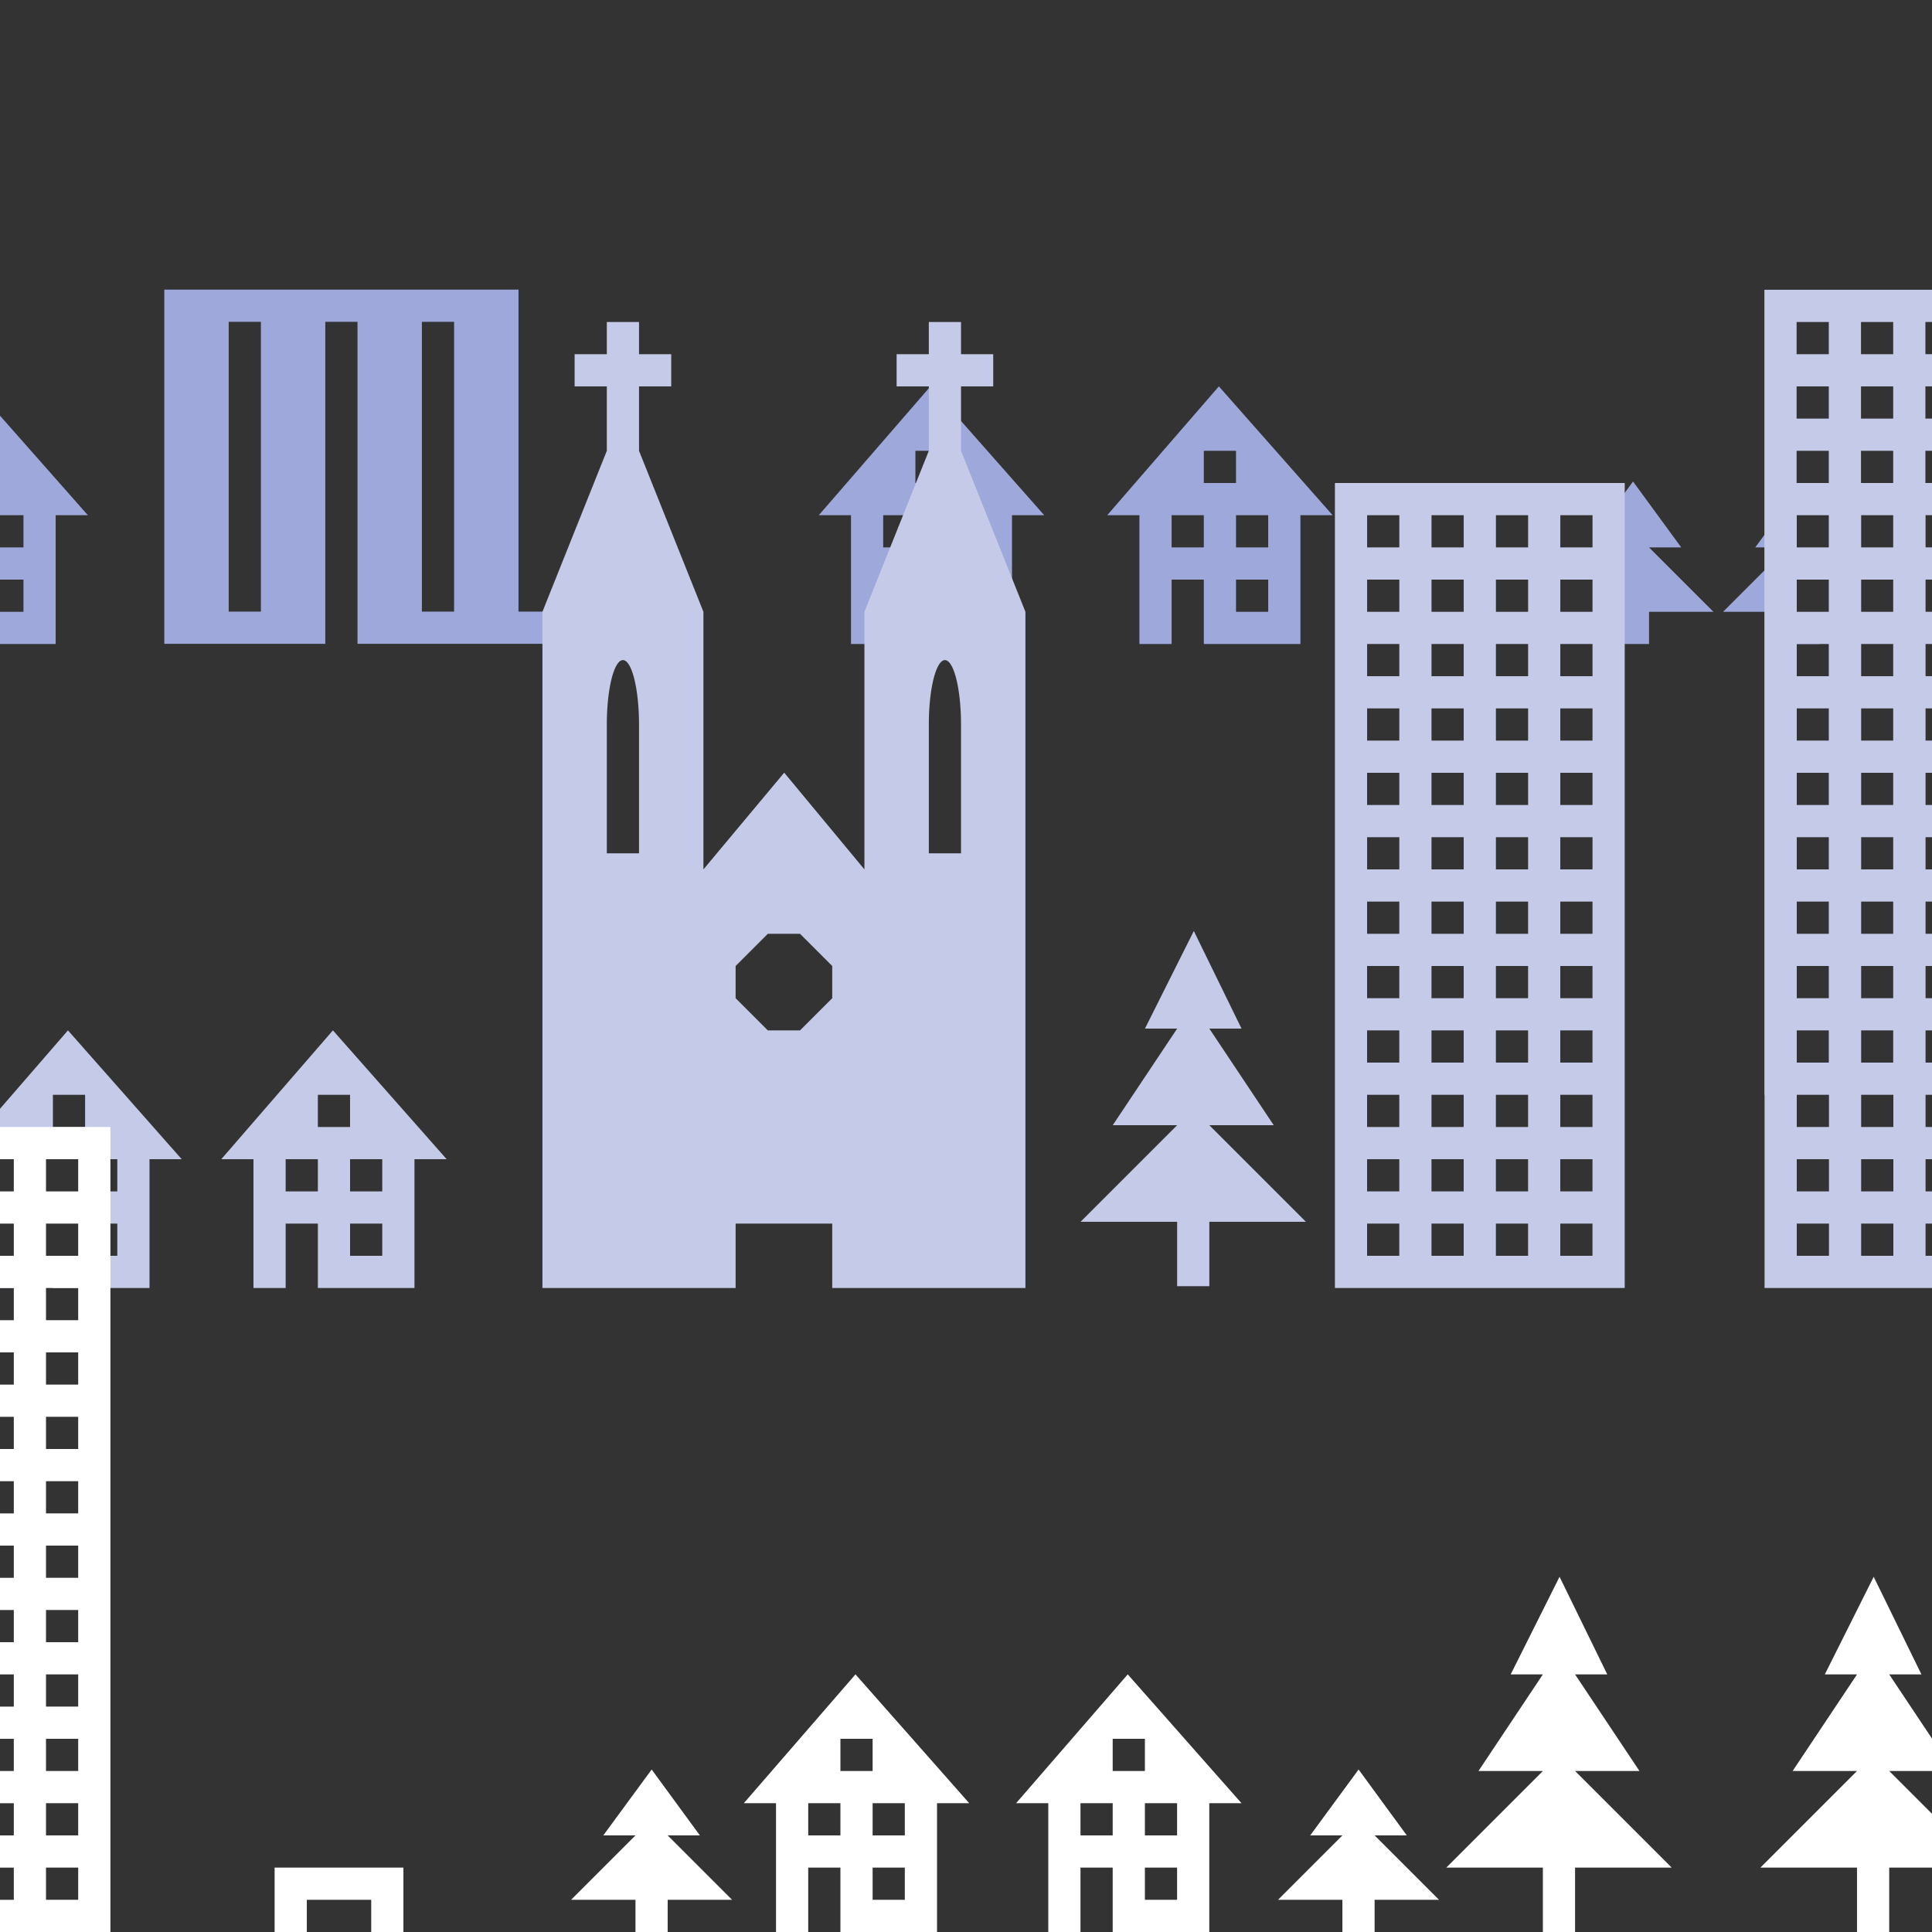 <?xml version="1.0" encoding="UTF-8" standalone="no"?>
<!-- Created with Inkscape (http://www.inkscape.org/) -->

<svg
   xmlns:dc="http://purl.org/dc/elements/1.1/"
   xmlns:cc="http://creativecommons.org/ns#"
   xmlns:rdf="http://www.w3.org/1999/02/22-rdf-syntax-ns#"
   xmlns:svg="http://www.w3.org/2000/svg"
   xmlns="http://www.w3.org/2000/svg"
   xmlns:sodipodi="http://sodipodi.sourceforge.net/DTD/sodipodi-0.dtd"
   xmlns:inkscape="http://www.inkscape.org/namespaces/inkscape"
   width="1800"
   height="1800"
   viewBox="0 0 1800 1800"
   id="svg2"
   version="1.1"
   inkscape:version="0.91 r13725"
   sodipodi:docname="miasteczko.svg">
  <rect x="0" y="0" width="1800" height="1800" fill="#333333" stroke="none"/>
  <defs
     id="defs4">
    <filter
       inkscape:label="Black Light"
       inkscape:menu="Color"
       inkscape:menu-tooltip="Light areas turn to black"
       style="color-interpolation-filters:sRGB"
       id="filter4249">
      <feColorMatrix
         type="luminanceToAlpha"
         result="result2"
         id="feColorMatrix4251" />
      <feComposite
         in2="SourceGraphic"
         operator="arithmetic"
         in="result2"
         k3="2"
         result="result4"
         id="feComposite4253"
         k1="0"
         k2="0"
         k4="0" />
      <feBlend
         in="result4"
         mode="multiply"
         result="result3"
         in2="result2"
         id="feBlend4255" />
      <feComposite
         in2="SourceGraphic"
         operator="in"
         in="result3"
         id="feComposite4257" />
    </filter>
    <clipPath
       clipPathUnits="userSpaceOnUse"
       id="clipPath9327">
      <rect
         style="color:#000000;clip-rule:nonzero;display:inline;overflow:visible;visibility:visible;opacity:1;isolation:auto;mix-blend-mode:normal;color-interpolation:sRGB;color-interpolation-filters:linearRGB;solid-color:#000000;solid-opacity:1;fill:#12e0e0;fill-opacity:1;fill-rule:nonzero;stroke:none;stroke-width:0.561;stroke-linecap:butt;stroke-linejoin:miter;stroke-miterlimit:4;stroke-dasharray:none;stroke-dashoffset:0;stroke-opacity:1;color-rendering:auto;image-rendering:auto;shape-rendering:auto;text-rendering:auto;enable-background:accumulate"
         id="rect9329"
         width="416.453"
         height="339.72"
         x="484.594"
         y="247.638"
         ry="0"
         clip-path="none"
         transform="matrix(0.816,0.577,0,-1,0,0)" />
    </clipPath>
  </defs>
  <sodipodi:namedview
     id="base"
     pagecolor="#ffffff"
     bordercolor="#666666"
     borderopacity="1.0"
     inkscape:pageopacity="0.0"
     inkscape:pageshadow="2"
     inkscape:zoom="0.47111111"
     inkscape:cx="560.37736"
     inkscape:cy="1069.8113"
     inkscape:document-units="px"
     inkscape:current-layer="layer1"
     showgrid="false"
     units="px"
     showguides="false"
     inkscape:guide-bbox="true"
     inkscape:object-paths="true"
     inkscape:snap-intersection-paths="true"
     inkscape:object-nodes="true"
     inkscape:snap-midpoints="true"
     inkscape:snap-smooth-nodes="true"
     inkscape:snap-object-midpoints="true"
     inkscape:snap-center="true"
     inkscape:snap-text-baseline="true"
     inkscape:snap-global="true"
     inkscape:snap-others="true"
     inkscape:snap-nodes="true"
     inkscape:snap-bbox="true"
     inkscape:bbox-paths="true"
     inkscape:bbox-nodes="true"
     inkscape:snap-bbox-edge-midpoints="true"
     inkscape:snap-bbox-midpoints="true"
     inkscape:window-width="1920"
     inkscape:window-height="1017"
     inkscape:window-x="-8"
     inkscape:window-y="-8"
     inkscape:window-maximized="1"
     inkscape:snap-grids="true"
     inkscape:snap-page="true">
    <sodipodi:guide
       position="300,1145.714"
       orientation="1,0"
       id="guide4684"
       inkscape:label=""
       inkscape:color="rgb(0,0,255)" />
    <sodipodi:guide
       position="1500,942.857"
       orientation="1,0"
       id="guide4686"
       inkscape:label=""
       inkscape:color="rgb(0,0,255)" />
    <sodipodi:guide
       position="537.143,300"
       orientation="0,1"
       id="guide4688"
       inkscape:label=""
       inkscape:color="rgb(0,0,255)" />
    <sodipodi:guide
       position="545.714,1500"
       orientation="0,1"
       id="guide4690"
       inkscape:label=""
       inkscape:color="rgb(0,0,255)" />
    <inkscape:grid
       type="xygrid"
       id="grid4159"
       enabled="true"
       spacingx="20"
       spacingy="20" />
    <inkscape:grid
       type="axonomgrid"
       id="grid4161"
       units="mm"
       empspacing="5"
       enabled="false" />
    <sodipodi:guide
       position="1300,2014.286"
       orientation="1,0"
       id="guide9053"
       inkscape:label=""
       inkscape:color="rgb(0,0,255)" />
    <sodipodi:guide
       position="654.286,1300"
       orientation="0,1"
       id="guide9055"
       inkscape:label=""
       inkscape:color="rgb(0,0,255)" />
    <sodipodi:guide
       position="731.429,1400"
       orientation="0,1"
       id="guide9061"
       inkscape:label=""
       inkscape:color="rgb(0,0,255)" />
    <sodipodi:guide
       position="900,1168.571"
       orientation="1,0"
       id="guide9063"
       inkscape:label=""
       inkscape:color="rgb(0,0,255)" />
    <sodipodi:guide
       position="500,1300"
       orientation="1,0"
       id="guide9249"
       inkscape:label=""
       inkscape:color="rgb(0,0,255)" />
  </sodipodi:namedview>
  <g
     inkscape:label="Layer 1"
     inkscape:groupmode="layer"
     id="layer1"
     transform="translate(0,747.638)">
    <path
       style="opacity:1;fill:#ffffff;fill-opacity:1;fill-rule:evenodd;stroke:none;stroke-width:1px;stroke-linecap:butt;stroke-linejoin:miter;stroke-opacity:1"
       d="m 797.024,812.333 -104.024,120.029 30,0 0,120 30,0 0,-60 30,0 0,60 90,0 0,-120 30,0 -105.976,-120.029 z m -14.024,60.029 30,0 0,30 -30,0 0,-30 z m -30,60 30,0 0,30 -30,0 0,-30 z m 60,0 30,0 0,30 -30,0 0,-30 z m 0,60 30,0 0,30 -30,0 0,-30 z"
       id="path4179"
       inkscape:connector-curvature="0" />
    <path
       style="opacity:1;fill:#ffffff;fill-opacity:1;fill-rule:evenodd;stroke:none;stroke-width:1px;stroke-linecap:butt;stroke-linejoin:miter;stroke-opacity:1"
       d="m 375.857,1052.362 -30,0 0,-30 -60,0 0,30 -30,0 0,-60 120,0 z"
       id="path4232"
       inkscape:connector-curvature="0" />
    <path
       style="opacity:1;fill:#ffffff;fill-opacity:1;fill-rule:evenodd;stroke:none;stroke-width:1px;stroke-linecap:butt;stroke-linejoin:miter;stroke-opacity:1"
       d="m 1280.689,1052.362 0,-30 60,0 -60,-60 30,0 -44.912,-61.39 -45.088,61.39 30,0 -60,60 60,0 0,30 z"
       id="path4234"
       inkscape:connector-curvature="0" />
    <path
       style="opacity:1;fill:#ffffff;fill-opacity:1;fill-rule:evenodd;stroke:none;stroke-width:1px;stroke-linecap:butt;stroke-linejoin:miter;stroke-opacity:1"
       d="m 1467.459,1052.362 0,-60 90,0 -90,-90 60,0 -60,-90 30,0 -44.459,-90.944 -45.541,90.944 30,0 -60,90 60,0 -90,90 90,0 0,60 z"
       id="path4236"
       inkscape:connector-curvature="0" />
    <g
       id="g4915" />
    <g
       id="g4992-2"
       transform="matrix(0.333,0,0,1,800,-150)" />
    <g
       id="g4992-5"
       transform="matrix(0.333,0,0,1,600,-150)" />
    <path
       style="fill:#9fa8da;fill-opacity:1;fill-rule:evenodd;stroke:none;stroke-width:1px;stroke-linecap:butt;stroke-linejoin:miter;stroke-opacity:1;opacity:1"
       d="m 1521.462,-299.027 -22.878,31.148 0,30.24 7.79,0 -7.79,7.79 0,52.21 7.79,0 0,30 30,0 0,-30 60,0 -60,-60 30,0 -44.912,-61.389 z"
       id="path4234-3"
       inkscape:connector-curvature="0" />
    <path
       style="color:#000000;clip-rule:nonzero;display:inline;overflow:visible;visibility:visible;opacity:1;isolation:auto;mix-blend-mode:normal;color-interpolation:sRGB;color-interpolation-filters:linearRGB;solid-color:#000000;solid-opacity:1;fill:#c5cae9;fill-opacity:1;fill-rule:nonzero;stroke:none;stroke-width:1;stroke-linecap:butt;stroke-linejoin:miter;stroke-miterlimit:4;stroke-dasharray:none;stroke-dashoffset:0;stroke-opacity:1;color-rendering:auto;image-rendering:auto;shape-rendering:auto;text-rendering:auto;enable-background:accumulate"
       d="m 1243.714,-297.638 0,750 270,0 0,-750 -270,0 z m 30,30 30,0 0,30 -30,0 0,-30 z m 60,0 30,0 0,30 -30,0 0,-30 z m 60,0 30,0 0,30 -30,0 0,-30 z m 60,0 30,0 0,30 -30,0 0,-30 z m -180,60 30,0 0,30 -30,0 0,-30 z m 60,0 30,0 0,30 -30,0 0,-30 z m 60,0 30,0 0,30 -30,0 0,-30 z m 60,0 30,0 0,30 -30,0 0,-30 z m -180,60 30,0 0,30 -30,0 0,-30 z m 60,0 30,0 0,30 -30,0 0,-30 z m 60,0 30,0 0,30 -30,0 0,-30 z m 60,0 30,0 0,30 -30,0 0,-30 z m -180,60 30,0 0,30 -30,0 0,-30 z m 60,0 30,0 0,30 -30,0 0,-30 z m 60,0 30,0 0,30 -30,0 0,-30 z m 60,0 30,0 0,30 -30,0 0,-30 z m -180,60 30,0 0,30 -30,0 0,-30 z m 60,0 30,0 0,30 -30,0 0,-30 z m 60,0 30,0 0,30 -30,0 0,-30 z m 60,0 30,0 0,30 -30,0 0,-30 z m -180,60 30,0 0,30 -30,0 0,-30 z m 60,0 30,0 0,30 -30,0 0,-30 z m 60,0 30,0 0,30 -30,0 0,-30 z m 60,0 30,0 0,30 -30,0 0,-30 z m -180,60 30,0 0,30 -30,0 0,-30 z m 60,0 30,0 0,30 -30,0 0,-30 z m 60,0 30,0 0,30 -30,0 0,-30 z m 60,0 30,0 0,30 -30,0 0,-30 z m -180,60 30,0 0,30 -30,0 0,-30 z m 60,0 30,0 0,30 -30,0 0,-30 z m 60,0 30,0 0,30 -30,0 0,-30 z m 60,0 30,0 0,30 -30,0 0,-30 z m -180,60 30,0 0,30 -30,0 0,-30 z m 60,0 30,0 0,30 -30,0 0,-30 z m 60,0 30,0 0,30 -30,0 0,-30 z m 60,0 30,0 0,30 -30,0 0,-30 z m -180,60 30,0 0,30 -30,0 0,-30 z m 60,0 30,0 0,30 -30,0 0,-30 z m 60,0 30,0 0,30 -30,0 0,-30 z m 60,0 30,0 0,30 -30,0 0,-30 z m -180,60 30,0 0,30 -30,0 0,-30 z m 60,0 30,0 0,30 -30,0 0,-30 z m 60,0 30,0 0,30 -30,0 0,-30 z m 60,0 30,0 0,30 -30,0 0,-30 z m -180,60 30,0 0,30 -30,0 0,-30 z m 60,0 30,0 0,30 -30,0 0,-30 z m 60,0 30,0 0,30 -30,0 0,-30 z m 60,0 30,0 0,30 -30,0 0,-30 z"
       id="use4665"
       inkscape:connector-curvature="0" />
    <path
       style="fill:#9fa8da;fill-opacity:1;fill-rule:evenodd;stroke:none;stroke-width:1px;stroke-linecap:butt;stroke-linejoin:miter;stroke-opacity:1;opacity:1"
       d="m 1660.177,-271.485 -24.859,33.847 24.859,0 0,-33.847 z m 0,38.988 -54.858,54.858 54.858,0 0,-54.858 z m 5.141,71.467 0,13.392 30,0 0,-13.392 -30,0 z"
       id="path4234-3-4"
       inkscape:connector-curvature="0" />
    <path
       style="color:#000000;clip-rule:nonzero;display:inline;overflow:visible;visibility:visible;opacity:1;isolation:auto;mix-blend-mode:normal;color-interpolation:sRGB;color-interpolation-filters:linearRGB;solid-color:#000000;solid-opacity:1;fill:#c5cae9;fill-opacity:1;fill-rule:nonzero;stroke:none;stroke-width:1;stroke-linecap:butt;stroke-linejoin:miter;stroke-miterlimit:4;stroke-dasharray:none;stroke-dashoffset:0;stroke-opacity:1;color-rendering:auto;image-rendering:auto;shape-rendering:auto;text-rendering:auto;enable-background:accumulate"
       d="m 1643.847,-477.638 0,750 0.153,0 0,180 156,0 0,-30 -6,0 0,-30 6,0 0,-30 -6,0 0,-30 6,0 0,-30 -6,0 0,-30 6,0 0,-30 -6,0 0,-30 6,0 0,-30 -6,0 0,-30 6,0 0,-30 -6,0 0,-30 6,0 0,-30 -6,0 0,-30 6,0 0,-30 -6,0 0,-30 6,0 0,-30 -6,0 0,-30 6,0 0,-30 -6,0 0,-30 6,0 0,-30 -6,0 0,-30 6,0 0,-30 -6,0 0,-30 6,0 0,-30 -6.152,0 0,-30 6.152,0 0,-30 -6.152,0 0,-30 6.152,0 0,-30 -6.152,0 0,-30 6.152,0 0,-30 -156.152,0 z m 30,30 30,0 0,30 -30,0 0,-30 z m 60,0 30,0 0,30 -30,0 0,-30 z m -60,60 30,0 0,30 -30,0 0,-30 z m 60,0 30,0 0,30 -30,0 0,-30 z m -60,60 30,0 0,30 -30,0 0,-30 z m 60,0 30,0 0,30 -30,0 0,-30 z m -59.848,60 29.848,0 0,30 -29.848,0 0,-30 z m 60,0 29.848,0 0,30 -29.848,0 0,-30 z m -60,60 29.848,0 0,30 -29.848,0 0,-30 z m 60,0 29.848,0 0,30 -29.848,0 0,-30 z m -60,60 29.848,0 0,30 -29.848,0 0,-30 z m 60,0 29.848,0 0,30 -29.848,0 0,-30 z m -60,60 29.848,0 0,30 -29.848,0 0,-30 z m 60,0 29.848,0 0,30 -29.848,0 0,-30 z m -60,60 29.848,0 0,30 -29.848,0 0,-30 z m 60,0 29.848,0 0,30 -29.848,0 0,-30 z m -60,60 29.848,0 0,30 -29.848,0 0,-30 z m 60,0 29.848,0 0,30 -29.848,0 0,-30 z m -60,60 29.848,0 0,30 -29.848,0 0,-30 z m 60,0 29.848,0 0,30 -29.848,0 0,-30 z m -60,60 29.848,0 0,30 -29.848,0 0,-30 z m 60,0 29.848,0 0,30 -29.848,0 0,-30 z m -60,60 29.848,0 0,30 -29.848,0 0,-30 z m 60,0 29.848,0 0,30 -29.848,0 0,-30 z m -60,60 30,0 0,30 -30,0 0,-30 z m 60,0 30,0 0,30 -30,0 0,-30 z m -60,60 30,0 0,30 -30,0 0,-30 z m 60,0 30,0 0,30 -30,0 0,-30 z m -60,60 30,0 0,30 -30,0 0,-30 z m 60,0 30,0 0,30 -30,0 0,-30 z"
       id="rect5117"
       inkscape:connector-curvature="0" />
    <path
       style="fill:#9fa8da;fill-opacity:1;fill-rule:evenodd;stroke:none;stroke-width:1px;stroke-linecap:butt;stroke-linejoin:miter;stroke-opacity:1;opacity:1"
       d="m 1135.595,-387.667 -104.024,120.029 30,0 0,120 30,0 0,-60 30,0 0,60 90,0 0,-120 30,0 -105.976,-120.029 z m -14.024,60.029 30,0 0,30 -30,0 0,-30 z m -30,60 30,0 0,30 -30,0 0,-30 z m 60,0 30,0 0,30 -30,0 0,-30 z m 0,60 30,0 0,30 -30,0 0,-30 z"
       id="path4179-1-0-1"
       inkscape:connector-curvature="0" />
    <path
       style="fill:#9fa8da;fill-opacity:1;fill-rule:evenodd;stroke:none;stroke-width:1px;stroke-linecap:butt;stroke-linejoin:miter;stroke-opacity:1;opacity:1"
       d="m 153.073,-477.805 0,330 150,0 0,-300 30,0 0,300 135,0 15,0 75,0 0,-30 -75,0 0,-300 -330,0 z m 60,30 30,0 0,270 -30,0 0,-270 z m 180,0 30,0 0,270 -30,0 0,-270 z"
       id="path5069"
       inkscape:connector-curvature="0" />
    <path
       style="fill:#9fa8da;fill-opacity:1;fill-rule:evenodd;stroke:none;stroke-width:1px;stroke-linecap:butt;stroke-linejoin:miter;stroke-opacity:1;opacity:1"
       d="m 866.881,-387.667 -104.024,120.029 30,0 0,120 30,0 0,-60 30,0 0,60 90,0 0,-120 30,0 -105.976,-120.029 z m -14.024,60.029 30,0 0,30 -30,0 0,-30 z m -30,60 30,0 0,30 -30,0 0,-30 z m 60,0 30,0 0,30 -30,0 0,-30 z m 0,60 30,0 0,30 -30,0 0,-30 z"
       id="path4179-1-0"
       inkscape:connector-curvature="0" />
    <path
       id="path5058"
       style="fill:#c5cae9;fill-opacity:1;fill-rule:evenodd;stroke:none;stroke-width:1px;stroke-linecap:butt;stroke-linejoin:miter;stroke-opacity:1;opacity:1"
       d="m 715.36,122.362 30,0 30,30 0,30 -30,30 -30,0 -30,-30 0,-30 z M 580.36,-132.638 a 15,60 0 0 0 -15,60 l 0,120 30,0 0,-120 a 15,60 0 0 0 -15,-60 z m 300,0 a 15,60 0 0 0 -15,60 l 0,120 30,0 0,-120 a 15,60 0 0 0 -15,-60 z m 75,585 -180,0 0,-60 -90,0 0,60 -180,0 0,-360 0,-270 60,-150 0,-60 -30,0 0,-30 30,0 0,-30 30,0 0,30 30,0 0,30 -30,0 0,60 60,150 0,240 75.268,-90.119 74.732,90.119 0,-240 60,-150 0,-60 -30,0 0,-30 30,0 0,-30 30,0 0,30 30,0 0,30 -30,0 0,60 60,150 z"
       inkscape:connector-curvature="0" />
    <path
       style="fill:#9fa8da;fill-opacity:1;fill-rule:evenodd;stroke:none;stroke-width:1px;stroke-linecap:butt;stroke-linejoin:miter;stroke-opacity:1;opacity:1"
       d="m 0,-360.351 0,92.713 21.858,0 0,30 -21.858,0 0,30 21.858,0 0,30 -21.858,0 0,30 51.858,0 0,-120 30,0 L 0,-360.351 Z"
       id="path4179-1-0-1-2"
       inkscape:connector-curvature="0" />
    <path
       style="opacity:1;fill:#ffffff;fill-opacity:1;fill-rule:evenodd;stroke:none;stroke-width:1px;stroke-linecap:butt;stroke-linejoin:miter;stroke-opacity:1"
       d="m 1050.689,812.333 -104.024,120.029 30,0 0,120 30,0 0,-60 30,0 0,60 90,0 0,-120 30,0 -105.975,-120.029 z m -14.024,60.029 30,0 0,30 -30,0 0,-30 z m -30,60 30,0 0,30 -30,0 0,-30 z m 60,0 30,0 0,30 -30,0 0,-30 z m 0,60 30,0 0,30 -30,0 0,-30 z"
       id="path4179-6"
       inkscape:connector-curvature="0" />
    <path
       style="opacity:1;fill:#ffffff;fill-opacity:1;fill-rule:evenodd;stroke:none;stroke-width:1px;stroke-linecap:butt;stroke-linejoin:miter;stroke-opacity:1"
       d="m 622.059,1052.362 0,-30 60,0 -60,-60 30,0 -44.912,-61.39 -45.088,61.39 30,0 -60,60 60,0 0,30 z"
       id="path4234-6"
       inkscape:connector-curvature="0" />
    <path
       style="opacity:1;fill:#ffffff;fill-opacity:1;fill-rule:evenodd;stroke:none;stroke-width:1px;stroke-linecap:butt;stroke-linejoin:miter;stroke-opacity:1"
       d="m 1745.683,721.419 -45.542,90.943 30,0 -60,90 60,0 -90,90 90,0 0,60 30,0 0,-60 39.858,0 0,-50.142 -39.858,-39.858 39.858,0 0,-30.211 -39.858,-59.789 30,0 -44.458,-90.943 z"
       id="path4236-8"
       inkscape:connector-curvature="0" />
    <path
       style="fill:#c5cae9;fill-opacity:1;fill-rule:evenodd;stroke:none;stroke-width:1px;stroke-linecap:butt;stroke-linejoin:miter;stroke-opacity:1;opacity:1"
       d="m 310.167,212.333 -104.024,120.029 30,0 0,120 30,0 0,-60 30,0 0,60 90,0 0,-120 30,0 -105.976,-120.029 z m -14.024,60.029 30,0 0,30 -30,0 0,-30 z m -30,60 30,0 0,30 -30,0 0,-30 z m 60,0 30,0 0,30 -30,0 0,-30 z m 0,60 30,0 0,30 -30,0 0,-30 z"
       id="path4179-1"
       inkscape:connector-curvature="0" />
    <path
       style="fill:#c5cae9;fill-opacity:1;fill-rule:evenodd;stroke:none;stroke-width:1px;stroke-linecap:butt;stroke-linejoin:miter;stroke-opacity:1;opacity:1"
       d="M 63.311,212.333 0,285.385 l 0,34.119 92.142,0 0,12.858 17.145,0 0,30 -17.145,0 0,30 17.145,0 0,30 -17.145,0 0,13.928 -42.855,0 0,16.072 90,0 0,-120 30,0 L 63.311,212.333 Z m -14.024,60.029 30,0 0,30 -30,0 0,-30 z M 0,436.29 l 0,16.072 19.286,0 0,-16.072 -19.286,0 z"
       id="path4179-1-2"
       inkscape:connector-curvature="0" />
    <path
       style="color:#000000;clip-rule:nonzero;display:inline;overflow:visible;visibility:visible;opacity:1;isolation:auto;mix-blend-mode:normal;color-interpolation:sRGB;color-interpolation-filters:linearRGB;solid-color:#000000;solid-opacity:1;fill:#ffffff;fill-opacity:1;fill-rule:nonzero;stroke:none;stroke-width:1;stroke-linecap:butt;stroke-linejoin:miter;stroke-miterlimit:4;stroke-dasharray:none;stroke-dashoffset:0;stroke-opacity:1;color-rendering:auto;image-rendering:auto;shape-rendering:auto;text-rendering:auto;enable-background:accumulate"
       d="m 0,302.362 0,30 12.858,0 0,30 -12.858,0 0,30 12.858,0 0,30 -12.858,0 0,30 12.858,0 0,30 -12.858,0 0,30 12.858,0 0,30 -12.858,0 0,30 12.858,0 0,30 -12.858,0 0,30 12.858,0 0,30 -12.858,0 0,30 12.858,0 0,30 -12.858,0 0,30 12.858,0 0,30 -12.858,0 0,30 12.858,0 0,30 -12.858,0 0,30 12.858,0 0,30 -12.858,0 0,30 12.858,0 0,30 -12.858,0 0,30 12.858,0 0,30 -12.858,0 0,30 102.858,0 0,-750 -102.858,0 z m 42.858,30 30,0 0,30 -30,0 0,-30 z m 0,60 30,0 0,30 -30,0 0,-30 z m 0,60 30,0 0,30 -30,0 0,-30 z m 0,60 30,0 0,30 -30,0 0,-30 z m 0,60 30,0 0,30 -30,0 0,-30 z m 0,60 30,0 0,30 -30,0 0,-30 z m 0,60 30,0 0,30 -30,0 0,-30 z m 0,60 30,0 0,30 -30,0 0,-30 z m 0,60 30,0 0,30 -30,0 0,-30 z m 0,60 30,0 0,30 -30,0 0,-30 z m 0,60 30,0 0,30 -30,0 0,-30 z m 0,60 30,0 0,30 -30,0 0,-30 z"
       id="use4665-79"
       inkscape:connector-curvature="0" />
    <path
       style="fill:#c5cae9;fill-opacity:1;fill-rule:evenodd;stroke:none;stroke-width:1px;stroke-linecap:butt;stroke-linejoin:miter;stroke-opacity:1;opacity:1"
       d="m 1126.714,450.691 0,-60 90,0 -90,-90 60,0 -60,-90 30,0 -44.459,-90.944 -45.541,90.944 30,0 -60,90 60,0 -90,90 90,0 0,60 z"
       id="path4236-7"
       inkscape:connector-curvature="0" />
  </g>
</svg>
